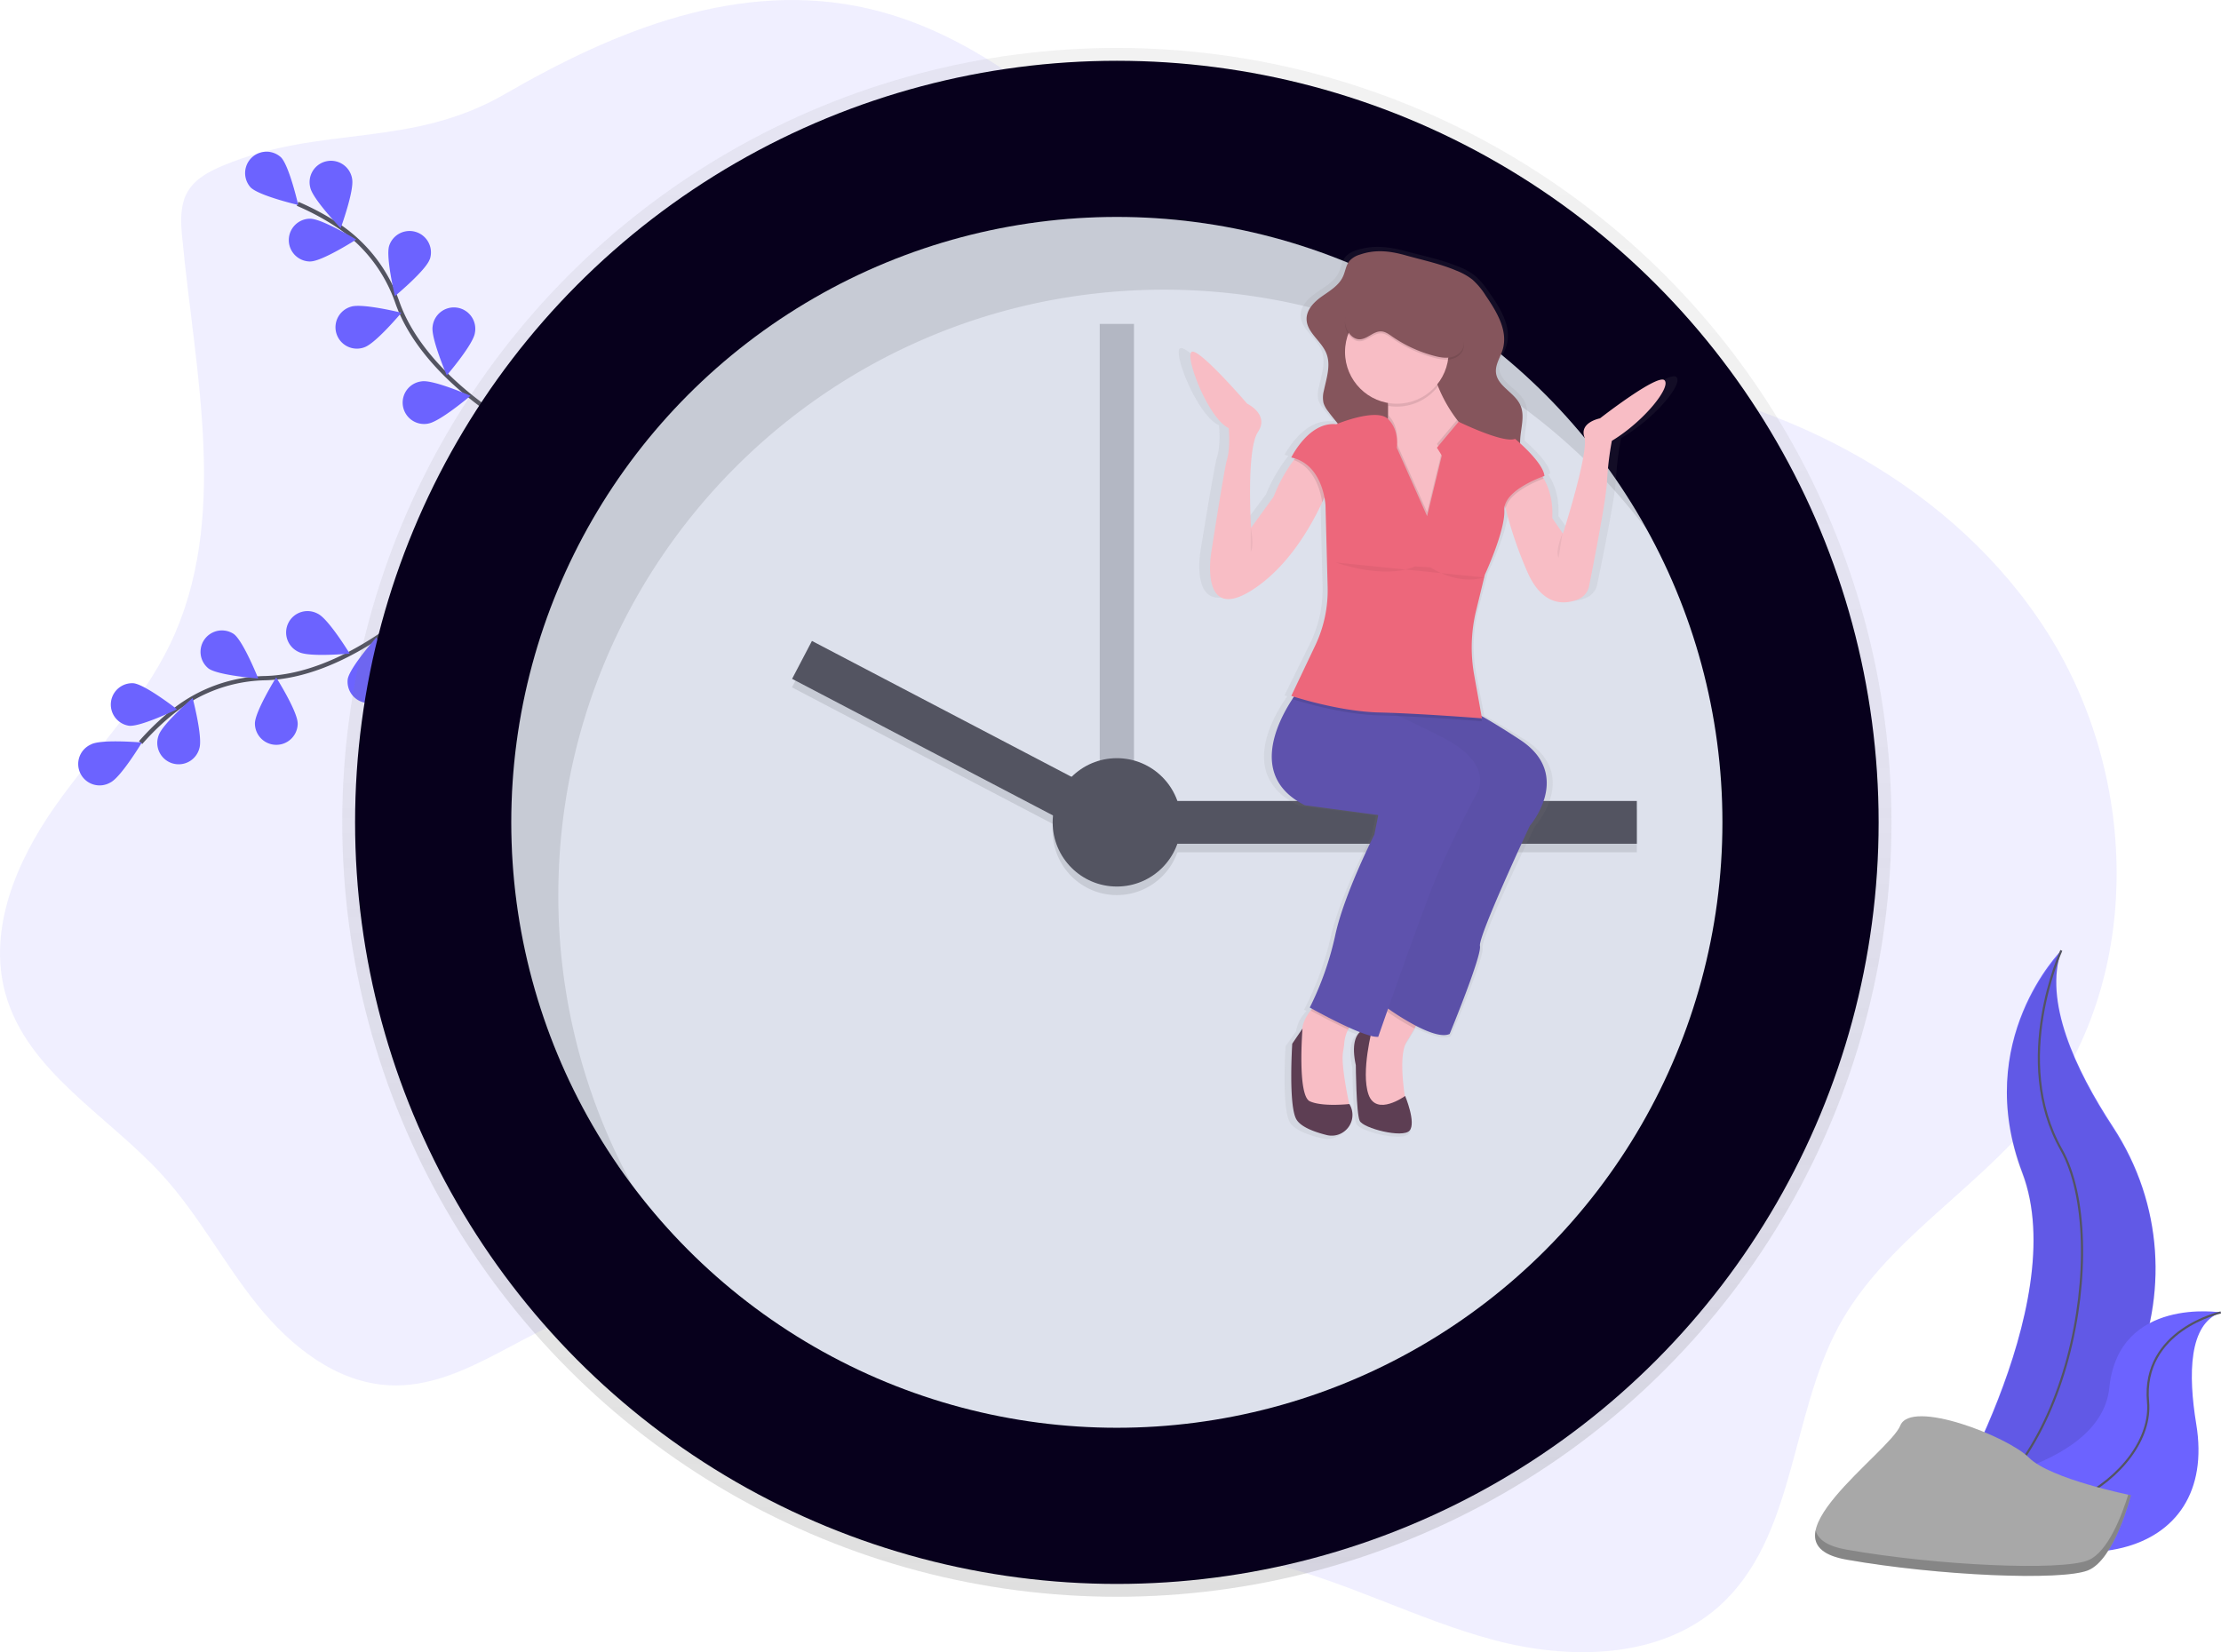 <svg width="1037.94" height="772.29" xmlns="http://www.w3.org/2000/svg" xmlns:xlink="http://www.w3.org/1999/xlink">
 <defs>
  <linearGradient y2="0" x2="0.5" y1="1" x1="0.5" id="60672ce7-bfbc-4a60-a482-eb57e060a9c7">
   <stop stop-opacity="0.25" stop-color="gray" offset="0"/>
   <stop stop-opacity="0.12" stop-color="gray" offset="0.54"/>
   <stop stop-opacity="0.1" stop-color="gray" offset="1"/>
  </linearGradient>
  <linearGradient xlink:href="#60672ce7-bfbc-4a60-a482-eb57e060a9c7" y2="179.26" x2="748.44" y1="596.28" x1="748.44" id="b310ffb6-9937-4369-8bc9-4e3f67e27eb9"/>
 </defs>
 <title>time management</title>
 <g>
  <title>background</title>
  <rect fill="none" id="canvas_background" height="402" width="582" y="-1" x="-1"/>
 </g>
 <g>
  <title>Layer 1</title>
  <path id="svg_1" opacity="0.1" fill="#6c63ff" d="m104.4,77.33c-6.46,2.68 -13.09,6.12 -16.64,12.15c-3.76,6.37 -3.31,14.28 -2.61,21.65c6.1,63.92 22.17,131.9 -5.58,189.8c-13.47,28.09 -36,50.6 -53.92,76.11s-31.45,57.36 -23.13,87.37c10.16,36.67 48.08,57 73.64,85.22c16.73,18.45 28.46,40.87 44.07,60.28s37,36.51 61.92,37.65c35.84,1.65 65,-29.3 100.14,-36.47c36,-7.34 72.25,11.34 101.44,33.7s55.74,49.45 89.75,63.41c37.56,15.43 79.9,13.07 119.44,22.34c36,8.45 69.14,26.42 104.88,36s77.63,9 105.32,-15.47c36.09,-32 33.25,-89 56.3,-131.33c21.41,-39.33 63.32,-62.81 91.53,-97.58c50.76,-62.58 49.1,-158.23 6,-226.29s-121.17,-109.27 -201,-120c-36,-4.83 -73.07,-4.17 -107.68,-15.16c-92.64,-29.4 -147.77,-134.74 -242.35,-156.66c-60.12,-13.91 -118.59,10.18 -169.8,39.83c-44.45,25.74 -85.46,14.26 -131.72,33.45z"/>
  <path id="svg_2" stroke-width="2" stroke-miterlimit="10" stroke="#535461" fill="none" d="m194.68,283.83s-34.13,32.21 -70.76,33.17a71.09,71.09 0 0 0 -42.37,15.07a119.57,119.57 0 0 0 -15.84,15.07"/>
  <path id="svg_3" fill="#6c63ff" d="m42.61,347.93c4.92,-2.5 23.7,-0.84 23.7,-0.84s-9.74,16.15 -14.66,18.65a10,10 0 1 1 -9,-17.81l-0.04,0z"/>
  <path id="svg_4" fill="#6c63ff" d="m62.38,319.38c5.49,0.58 20.35,12.18 20.35,12.18s-17,8.26 -22.44,7.69a10,10 0 0 1 2.09,-19.87z"/>
  <path id="svg_5" fill="#6c63ff" d="m109.26,296.37c4.44,3.27 11.42,20.79 11.42,20.79s-18.81,-1.43 -23.25,-4.69a10,10 0 0 1 11.83,-16.1z"/>
  <path id="svg_6" fill="#6c63ff" d="m148.65,286.96c4.93,2.47 14.77,18.56 14.77,18.56s-18.78,1.77 -23.71,-0.7a10,10 0 1 1 8.94,-17.86z"/>
  <path id="svg_7" fill="#6c63ff" d="m93.18,349.77c1.64,-5.27 -3.16,-23.51 -3.16,-23.51s-14.28,12.32 -15.92,17.59a10,10 0 1 0 19.08,5.92z"/>
  <path id="svg_8" fill="#6c63ff" d="m139.11,338.14c0,-5.52 -10.05,-21.48 -10.05,-21.48s-9.94,16 -9.93,21.54a10,10 0 0 0 20,-0.06l-0.02,0z"/>
  <path id="svg_9" fill="#6c63ff" d="m182.2,320.78c0.92,-5.44 -6.28,-22.87 -6.28,-22.87s-12.51,14.12 -13.42,19.56a10,10 0 0 0 19.7,3.32l0,-0.01z"/>
  <path id="svg_10" stroke-width="2" stroke-miterlimit="10" stroke="#535461" fill="none" d="m239.03,198.53s-41.11,-22.58 -53.33,-57.17a71.09,71.09 0 0 0 -27.37,-35.69a119.57,119.57 0 0 0 -19.24,-10.4"/>
  <path id="svg_11" fill="#6c63ff" d="m131.29,73.52c3.89,3.91 8.08,22.3 8.08,22.3s-18.36,-4.3 -22.25,-8.22a10,10 0 0 1 14.17,-14.08z"/>
  <path id="svg_12" fill="#6c63ff" d="m164.54,83.55c1.14,5.4 -5.33,23.11 -5.33,23.11s-13.07,-13.59 -14.21,-19a10,10 0 1 1 19.55,-4.12l-0.01,0.01z"/>
  <path id="svg_13" fill="#6c63ff" d="m200.84,121.14c-1.74,5.23 -16.27,17.26 -16.27,17.26s-4.42,-18.33 -2.68,-23.57a10,10 0 0 1 19,6.31l-0.05,0z"/>
  <path id="svg_14" fill="#6c63ff" d="m221.92,155.69c-0.83,5.45 -13.12,19.76 -13.12,19.76s-7.46,-17.32 -6.63,-22.77a10,10 0 1 1 19.75,3l0,0.01z"/>
  <path id="svg_15" fill="#6c63ff" d="m145.08,122.21c5.52,-0.06 21.4,-10.24 21.4,-10.24s-16.11,-9.8 -21.63,-9.74a10,10 0 1 0 0.23,20l0,-0.02z"/>
  <path id="svg_16" fill="#6c63ff" d="m170.24,162.35c5.24,-1.71 17.35,-16.17 17.35,-16.17s-18.31,-4.53 -23.55,-2.82a10,10 0 1 0 6.2,19l0,-0.01z"/>
  <path id="svg_17" fill="#6c63ff" d="m200.04,198.01c5.46,-0.8 19.84,-13 19.84,-13s-17.28,-7.56 -22.73,-6.76a10,10 0 1 0 2.9,19.77l-0.01,-0.01z"/>
  <circle id="svg_18" fill="url(#60672ce7-bfbc-4a60-a482-eb57e060a9c7)" r="362" cy="384.41" cx="521.94"/>
  <circle id="svg_19" fill="#07001c" r="356" cy="384.41" cx="521.94"/>
  <circle id="svg_20" fill="#dde1ec" r="283" cy="384.41" cx="521.94"/>
  <rect id="svg_21" opacity="0.3" fill="#535461" height="250" width="16" y="151.41" x="513.94"/>
  <g id="svg_22" opacity="0.1">
   <rect id="svg_23" height="20" width="226" y="378.41" x="538.94"/>
   <rect id="svg_24" transform="rotate(-62.36 -164.99,624.63) " height="160.52" width="20" y="957.94" x="351.96"/>
   <circle id="svg_25" r="30" cy="388.41" cx="521.94"/>
  </g>
  <rect id="svg_26" fill="#535461" height="20" width="226" y="374.41" x="538.94"/>
  <rect id="svg_27" fill="#535461" transform="rotate(27.64 169.1,-261.59) " height="20" width="160.52" y="137.98" x="615.79"/>
  <circle id="svg_28" fill="#535461" r="30" cy="384.41" cx="521.94"/>
  <g id="svg_29" opacity="0.1">
   <path id="svg_30" d="m260.92,418.41c0,-156.3 126.7,-283 283,-283a282.56,282.56 0 0 1 226.16,112.84c-48.16,-87.52 -141.16,-146.84 -248.16,-146.84c-156.3,0 -283,126.7 -283,283a281.74,281.74 0 0 0 56.87,170.16a281.71,281.71 0 0 1 -34.87,-136.16z"/>
  </g>
  <path id="svg_31" fill="url(#b310ffb6-9937-4369-8bc9-4e3f67e27eb9)" d="m783.42,176.23c-3.36,-3.23 -31.64,18 -31.64,18s-10.07,1.84 -7.67,8.75s-10.55,45.61 -10.55,45.61l-5.27,-7.37c0.51,-8.65 -1.87,-14.78 -4.19,-18.6c-0.19,-0.31 -0.38,-0.61 -0.57,-0.89l0.92,-0.32c-0.35,-4.72 -7.9,-11.91 -11.91,-15.43c0,-0.51 0,-1 0,-1.52c0.25,-5.64 2.51,-11.59 0,-16.7c-2.84,-5.83 -11.15,-8.76 -11.85,-15.16c-0.42,-3.82 2.16,-7.27 3.3,-10.95c2.72,-8.8 -2.93,-17.78 -8.33,-25.36a35.47,35.47 0 0 0 -6.61,-7.62a32.08,32.08 0 0 0 -7.94,-4.24c-7.91,-3.2 -16,-4.81 -24.16,-7c-7.83,-2.08 -15.05,-3.07 -23,-0.46a11.31,11.31 0 0 0 -5,2.87c-1.89,2.12 -2.14,5.14 -3.38,7.67c-2,4.07 -6.31,6.5 -10.12,9.11s-7.63,6.19 -7.65,10.69c0,6.39 7.3,10.41 9.74,16.36c2.28,5.54 0,11.71 -1.27,17.55a11.79,11.79 0 0 0 -0.15,5.79a12.44,12.44 0 0 0 2.24,3.9c1.51,2 3.13,3.86 4.74,5.76l-0.74,0.29c-13.42,-1.38 -22.05,15.66 -22.05,15.66c0.62,0.13 1.21,0.28 1.79,0.45l-0.57,0.74a72.75,72.75 0 0 0 -9.85,17.23l-11,14.74s-2.4,-36.86 3.36,-45.15s-5.27,-13.36 -5.27,-13.36s-24,-26.72 -27.33,-24.42s8.15,31.33 18.22,35.94c0,0 1,9.21 -1,15.2c-1.21,3.79 -7.67,43.77 -7.67,43.77s-5.75,33.63 20.62,17c17.13,-10.78 28.2,-29.34 33.84,-41q0.59,-1.23 1.11,-2.35a28.15,28.15 0 0 1 0.53,3.75l1,38.53a58.48,58.48 0 0 1 -6.06,27.52l-11.75,23.83l1.31,0.4l-0.79,1.14c-7.74,11.39 -20.9,37 6.19,50.05l36,4.61l-1.92,9.21s-14.86,28.1 -19.18,47.45a142.19,142.19 0 0 1 -12.47,34.09l1.11,0.59c-0.23,0.26 -0.47,0.53 -0.7,0.81a17.38,17.38 0 0 0 -4.16,8.72l-4.88,6.92s-1.92,28.56 1.92,35.48c2.1,3.78 9.07,6.18 15,7.58c8.8,2.09 15.9,-7 11.23,-14.49l-0.06,-0.1l-0.09,0c-1,-4.65 -4.06,-19.08 -3.06,-24.56c0.28,-1.56 0.54,-3.11 0.67,-4.69a16.58,16.58 0 0 1 1.86,-5.93c0.16,-0.31 0.33,-0.61 0.5,-0.91l0.52,0.22c1.61,0.69 3.2,1.34 4.71,1.91c-2.34,2.13 -4,6.54 -2,15.61c0,0 0.19,22.69 1.92,26.26s21.09,8.29 24.45,4.61s-2.16,-16.36 -2.16,-16.36l-0.17,0.12c-1.11,-7.35 -2.48,-20.51 0.89,-25.69c1.36,-2.09 2.68,-4.25 3.86,-6.27l0.73,-1.25l0,0c6.26,3.12 12.88,5.47 16.5,3.84c0,0 15.82,-36.86 14.86,-41.46s24.45,-56.67 24.45,-56.67s21.57,-24 -4.79,-40.54c-8.37,-5.27 -14.47,-8.81 -18.9,-11.2l-3.71,-19.4a70.92,70.92 0 0 1 1,-30.66l4,-15.26l0,0l0.33,-1.3s10.07,-20.73 9.59,-30.41a7,7 0 0 1 0.25,-2.23c0.11,0.46 0.23,0.94 0.36,1.44a185.88,185.88 0 0 0 10.42,29.36c7.65,17.26 19,15.89 25.22,13.44a8.61,8.61 0 0 0 5.31,-6.22c2.24,-10.74 8.39,-40.83 8.78,-49.14a139.79,139.79 0 0 1 2.4,-19.35c15.78,-9.23 29.2,-25.35 25.84,-28.58z"/>
  <path id="svg_32" fill="#f8bdc5" d="m666.03,471.45s-2.11,4.23 -5,9.31c-1.13,2 -2.39,4.15 -3.68,6.22c-4.57,7.31 0,30.6 0,30.6l-10,1.37l-10,-5l-1.83,-16.9l0,-12.36l11.4,-12.75l5,-5.52l14.11,5.03z"/>
  <g id="svg_33" opacity="0.1">
   <path id="svg_34" d="m666.03,471.45s-2.11,4.23 -5,9.31a123.85,123.85 0 0 1 -12.78,-7.86l-0.88,-0.62l-0.47,-0.34l5,-5.52l14.13,5.03z"/>
  </g>
  <path id="svg_35" fill="#5e52ad" d="m714.92,386.03s-24.21,51.61 -23.29,56.18s-14.16,41.11 -14.16,41.11c-3.44,1.62 -9.76,-0.71 -15.72,-3.8a123.23,123.23 0 0 1 -13,-8l-0.88,-0.62l-0.53,-0.38l39.74,-110.08l-35.16,-25.79l-2.6,-1.91l-15.72,-11.6l48,8.68s1.67,-0.21 10.5,4.73c4.24,2.37 10.13,5.92 18.27,11.26c25.09,16.47 4.55,40.22 4.55,40.22z"/>
  <g id="svg_36" opacity="0.03">
   <path id="svg_37" d="m714.92,386.03s-24.21,51.61 -23.29,56.18s-14.16,41.11 -14.16,41.11c-3.44,1.62 -9.76,-0.71 -15.72,-3.8a123.23,123.23 0 0 1 -13,-8l-0.88,-0.62l-0.53,-0.38l39.74,-110.08l-35.16,-25.79l-2.6,-1.91l-15.72,-11.6l48,8.68s1.67,-0.21 10.5,4.73c4.24,2.37 10.13,5.92 18.27,11.26c25.09,16.47 4.55,40.22 4.55,40.22z"/>
  </g>
  <path id="svg_38" fill="#5d3e53" d="m641.37,480.58s-11.88,-1.83 -7.76,17.36c0,0 0.18,22.5 1.83,26s20.1,8.22 23.29,4.57s-2.06,-16.21 -2.06,-16.21s-13.47,9.82 -17.13,-0.69s1.83,-31.03 1.83,-31.03z"/>
  <path id="svg_39" fill="#f8bdc5" d="m633.14,476.93a14.4,14.4 0 0 0 -3.11,4.32a16.92,16.92 0 0 0 -1.77,5.88c-0.12,1.56 -0.37,3.11 -0.63,4.65c-1.14,6.51 3.23,25.8 3.23,25.8l-17.36,2.74l-6.39,-6.85l-1.37,-15.07a54.61,54.61 0 0 0 2.74,-16c0,-3.93 2,-7.44 4,-10a27.5,27.5 0 0 1 4.63,-4.59s19.69,5.92 16.03,9.12z"/>
  <g id="svg_40" opacity="0.1">
   <path id="svg_41" d="m633.14,476.93a14.4,14.4 0 0 0 -3.11,4.32c-7.11,-3.21 -14.58,-7.26 -17.3,-8.76l-0.21,-0.11a27.5,27.5 0 0 1 4.63,-4.59s19.65,5.94 15.99,9.14z"/>
  </g>
  <path id="svg_42" fill="#5e52ad" d="m689.33,372.33s-11.41,21.47 -18.73,39.28c-4.8,11.7 -14.72,39.56 -21,57.3l-0.92,2.62c-2.76,7.85 -4.6,13.16 -4.6,13.16a11.89,11.89 0 0 1 -3.59,-0.53c-1.08,-0.29 -2.29,-0.68 -3.58,-1.16l-1.45,-0.55c-1.44,-0.56 -3,-1.21 -4.49,-1.89c-7.26,-3.24 -15,-7.46 -17.81,-9l-1.06,-0.59a144.48,144.48 0 0 0 11.91,-33.83c4.11,-19.18 18.27,-47 18.27,-47l1.83,-9.14l-34.26,-4.57c-25.81,-12.9 -13.27,-38.33 -5.9,-49.62a66.66,66.66 0 0 1 4.07,-5.67l27.41,6s4.32,1.38 13.92,5.63l4.41,2c5.38,2.47 12,5.65 20,9.73c26.98,13.64 15.57,27.83 15.57,27.83z"/>
  <path id="svg_43" fill="#5d3e53" d="m630.69,516.21a9.7,9.7 0 0 1 -10.7,14.36c-5.61,-1.39 -12.26,-3.77 -14.26,-7.52c-3.65,-6.85 -1.83,-35.17 -1.83,-35.17l4.8,-7.08s-2.51,31.29 3.43,34s18.5,1.27 18.5,1.27l0.06,0.14z"/>
  <path id="svg_44" fill="#85555c" d="m635.55,119a10.68,10.68 0 0 0 -4.8,2.85c-1.8,2.1 -2,5.1 -3.22,7.61c-1.9,4 -6,6.45 -9.64,9s-7.27,6.14 -7.29,10.6c0,6.34 7,10.32 9.28,16.21c2.17,5.5 0,11.61 -1.21,17.4a12.15,12.15 0 0 0 -0.14,5.74a12.47,12.47 0 0 0 2.14,3.87c4.41,6 9.89,11.32 12.84,18.15c2.24,5.19 2.86,10.92 3.45,16.55c0.85,8.1 1.7,16.35 0.16,24.35a2.46,2.46 0 0 0 0,1.47a2.28,2.28 0 0 0 1.17,1a24,24 0 0 0 32.49,-12c2,-4.53 2.77,-10 6.73,-12.94a3.37,3.37 0 0 1 1.61,-0.73a4.71,4.71 0 0 1 2.6,0.87c5.14,2.78 11.37,2.86 17.1,1.72c3.46,-0.69 7,-1.92 9.29,-4.62c4.51,-5.36 2,-13.37 2.3,-20.36c0.24,-5.59 2.39,-11.49 0,-16.55c-2.7,-5.78 -10.63,-8.68 -11.29,-15c-0.4,-3.78 2.06,-7.21 3.15,-10.85c2.59,-8.73 -2.79,-17.63 -7.93,-25.14a34.81,34.81 0 0 0 -6.29,-7.55a30.19,30.19 0 0 0 -7.56,-4.2c-7.53,-3.17 -15.21,-4.77 -23,-6.93c-7.46,-2.13 -14.33,-3.12 -21.94,-0.52z"/>
  <path id="svg_45" fill="#f8bdc5" d="m673.8,249.46l-26.5,0l0,-42.94a80,80 0 0 0 1.38,-12.5c0,-1.41 0,-2.85 0,-4.3c-0.25,-5.12 -1.31,-10.23 -4.09,-13.35c-7.31,-8.22 23.75,-6.85 23.75,-6.85a77.31,77.31 0 0 0 3.7,11.06a67.25,67.25 0 0 0 8.9,15.67a36.26,36.26 0 0 0 12.07,10.27c18.24,9.14 -19.21,42.94 -19.21,42.94z"/>
  <g id="svg_46" opacity="0.1">
   <path id="svg_47" d="m672.01,180.58a24.25,24.25 0 0 1 -23.36,9.14c-0.25,-5.12 -1.31,-10.23 -4.09,-13.35c-7.31,-8.22 23.75,-6.85 23.75,-6.85a77.31,77.31 0 0 0 3.7,11.06z"/>
  </g>
  <circle id="svg_48" fill="#f8bdc5" r="24.21" cy="164.51" cx="652.78"/>
  <path id="svg_49" fill="#f8bdc5" d="m753.27,206.07a143.91,143.91 0 0 0 -2.28,19.18c-0.37,8.23 -6.23,38.07 -8.37,48.72a8.45,8.45 0 0 1 -5.06,6.17c-5.94,2.43 -16.74,3.79 -24,-13.32a189.36,189.36 0 0 1 -9.93,-29.1a78.65,78.65 0 0 1 -2,-10.18l16,-8.68a19.71,19.71 0 0 1 3.78,4.85c2.21,3.79 4.48,9.87 4,18.44l5,7.31s12.33,-38.37 10,-45.22s7.31,-8.68 7.31,-8.68s26.95,-21 30.15,-17.81s-9.53,19.18 -24.6,28.32z"/>
  <path id="svg_50" fill="#f8bdc5" d="m622.18,224.34a108,108 0 0 1 -4.3,10.5c-5.38,11.57 -15.92,30 -32.24,40.66c-25.12,16.44 -19.64,-16.9 -19.64,-16.9s6.15,-39.64 7.31,-43.39c1.83,-5.94 0.91,-15.07 0.91,-15.07c-9.59,-4.57 -20.55,-33.34 -17.36,-35.63s26,24.21 26,24.21s10.51,5 5,13.25s-3.2,44.76 -3.2,44.76l10.57,-14.59a72.9,72.9 0 0 1 9.39,-17.08c2,-2.73 3.4,-4.38 3.4,-4.38l14.16,13.66z"/>
  <g id="svg_51" opacity="0.1">
   <path id="svg_52" d="m721.42,223.71c-3.36,1.24 -16.37,6.49 -17.81,14a78.65,78.65 0 0 1 -2,-10.18l16,-8.68a19.71,19.71 0 0 1 3.81,4.86z"/>
  </g>
  <g id="svg_53" opacity="0.1">
   <path id="svg_54" d="m622.18,224.34a108,108 0 0 1 -4.3,10.5c-0.62,-4.52 -3.17,-16.08 -13.26,-19.81c2,-2.73 3.4,-4.38 3.4,-4.38l14.16,13.69z"/>
  </g>
  <g id="svg_55" opacity="0.1">
   <path id="svg_56" d="m673.8,249.46l-26.5,0l0,-42.94a80,80 0 0 0 1.38,-12.5c5.45,5.26 4.1,13.41 4.1,13.41l14.16,32l6.86,-28.29l-2.28,-3.65l9.4,-11.18a36.26,36.26 0 0 0 12.07,10.27c18.26,9.08 -19.19,42.88 -19.19,42.88z"/>
  </g>
  <g id="svg_57" opacity="0.1">
   <path id="svg_58" d="m692.52,337.14s-20.76,-1.65 -38.77,-2.43l-1.81,-0.08c-2.56,-0.1 -5,-0.18 -7.39,-0.24c-17.48,-0.42 -37.25,-6.53 -40.61,-7.6a66.66,66.66 0 0 1 4.08,-5.65l27.41,6s4.32,1.38 13.92,5.63l-15.75,-11.63l48,8.68s1.67,-0.21 10.5,4.73l0.42,2.59z"/>
  </g>
  <path id="svg_59" fill="#ed677b" d="m673.8,212.92l-2.28,-3.65l10.14,-12.13s20.91,10.25 26.39,8c0,0 13.25,11 13.7,17.36c0,0 -19.18,6.39 -18.73,16s-9.1,30.14 -9.1,30.14l-4,16.42a73.09,73.09 0 0 0 -1,30.4l3.65,20.33s-28.78,-2.28 -48,-2.74s-41.11,-7.76 -41.11,-7.76l11.21,-23.59a60,60 0 0 0 5.78,-27.28l-1,-38.19s-0.91,-19.18 -16,-22.38c0,0 8.22,-16.9 21,-15.53c0,0 18.62,-7.77 24.15,-2.52s4.17,13.48 4.17,13.48l14.16,32l6.87,-28.36z"/>
  <g id="svg_60" opacity="0.1">
   <path id="svg_61" d="m635.31,159.52c3.67,0 6.55,-3.89 10.22,-3.69c1.9,0.1 3.53,1.31 5.1,2.4a62.25,62.25 0 0 0 19.51,9c2.71,0.72 5.58,1.26 8.3,0.6s5.27,-2.8 5.58,-5.59a9.53,9.53 0 0 0 -0.48,-3.63a44.87,44.87 0 0 0 -19.54,-25.79c-3.8,-2.33 -8.44,-4.11 -12.65,-2.65c-3.8,1.31 -6.25,4.87 -9,7.8a34.2,34.2 0 0 1 -7,5.68c-2,1.21 -5,2 -6.15,4.22c-2.17,4.14 1.24,11.61 6.11,11.65z"/>
  </g>
  <path id="svg_62" fill="#85555c" d="m635.31,158.61c3.67,0 6.55,-3.89 10.22,-3.69c1.9,0.1 3.53,1.31 5.1,2.4a62.25,62.25 0 0 0 19.51,9c2.71,0.72 5.58,1.26 8.3,0.6s5.27,-2.8 5.58,-5.59a9.53,9.53 0 0 0 -0.48,-3.63a44.87,44.87 0 0 0 -19.54,-25.79c-3.8,-2.33 -8.44,-4.11 -12.65,-2.65c-3.8,1.31 -6.25,4.87 -9,7.8a34.2,34.2 0 0 1 -7,5.68c-2,1.21 -5,2 -6.15,4.22c-2.17,4.18 1.24,11.6 6.11,11.65z"/>
  <path id="svg_63" opacity="0.05" d="m624.24,262.93s22.38,8.22 37,1.83l7.31,0.46s12.15,8.52 25,4.71"/>
  <path id="svg_64" opacity="0.05" d="m730.21,249.23s-3.65,8.68 -1.83,11.42"/>
  <path id="svg_65" opacity="0.05" d="m584.5,246.49s1.83,8.68 0,11.42"/>
  <path id="svg_66" fill="#6c63ff" d="m963.32,444.28s-41.84,41.84 -18.22,103.92s-40.48,165.32 -40.48,165.32s0.69,-0.1 2,-0.32c85.93,-15.17 128.62,-113.44 80.84,-186.45c-17.81,-27.15 -32.39,-58.99 -24.14,-82.47z"/>
  <path id="svg_67" opacity="0.1" d="m963.32,444.98s-41.84,41.84 -18.22,103.92s-40.48,165.31 -40.48,165.31s0.69,-0.1 2,-0.32c85.93,-15.17 128.62,-113.44 80.84,-186.45c-17.81,-27.14 -32.39,-58.98 -24.14,-82.46z"/>
  <path id="svg_68" stroke-miterlimit="10" stroke="#535461" fill="none" d="m963.32,444.28s-23.62,51.28 0,93.12s4,159.25 -58.71,176.12"/>
  <path id="svg_69" fill="#6c63ff" d="m1037.84,613.5s-47.74,-7.6 -52.09,35.18s-91.83,48.71 -91.83,48.71l1.64,1.09c72.2,47.4 141.23,30.19 130.82,-32.75c-3.84,-23.39 -3.52,-46.89 11.46,-52.23z"/>
  <path id="svg_70" stroke-miterlimit="10" stroke="#535461" fill="none" d="m1037.84,613.5s-37.06,8.13 -34,41.83s-55,74.09 -109.88,42.07"/>
  <path id="svg_71" fill="#a8a8a8" d="m995.84,698.95s-37.6,-7.52 -47.63,-17.55s-55.15,-27.57 -60.16,-15s-67.68,55.15 -25.07,62.67s100.27,10 112.8,5s20.06,-35.12 20.06,-35.12z"/>
  <path id="svg_72" opacity="0.2" d="m862.98,724.38c42.62,7.52 100.27,10 112.8,5c9.55,-3.82 16.18,-22.16 18.8,-30.7l1.25,0.26s-7.52,30.08 -20.05,35.09s-70.19,2.51 -112.8,-5c-12.3,-2.17 -15.82,-7.27 -14.49,-13.72c1.04,4.21 5.33,7.45 14.49,9.07z"/>
 </g>
</svg>